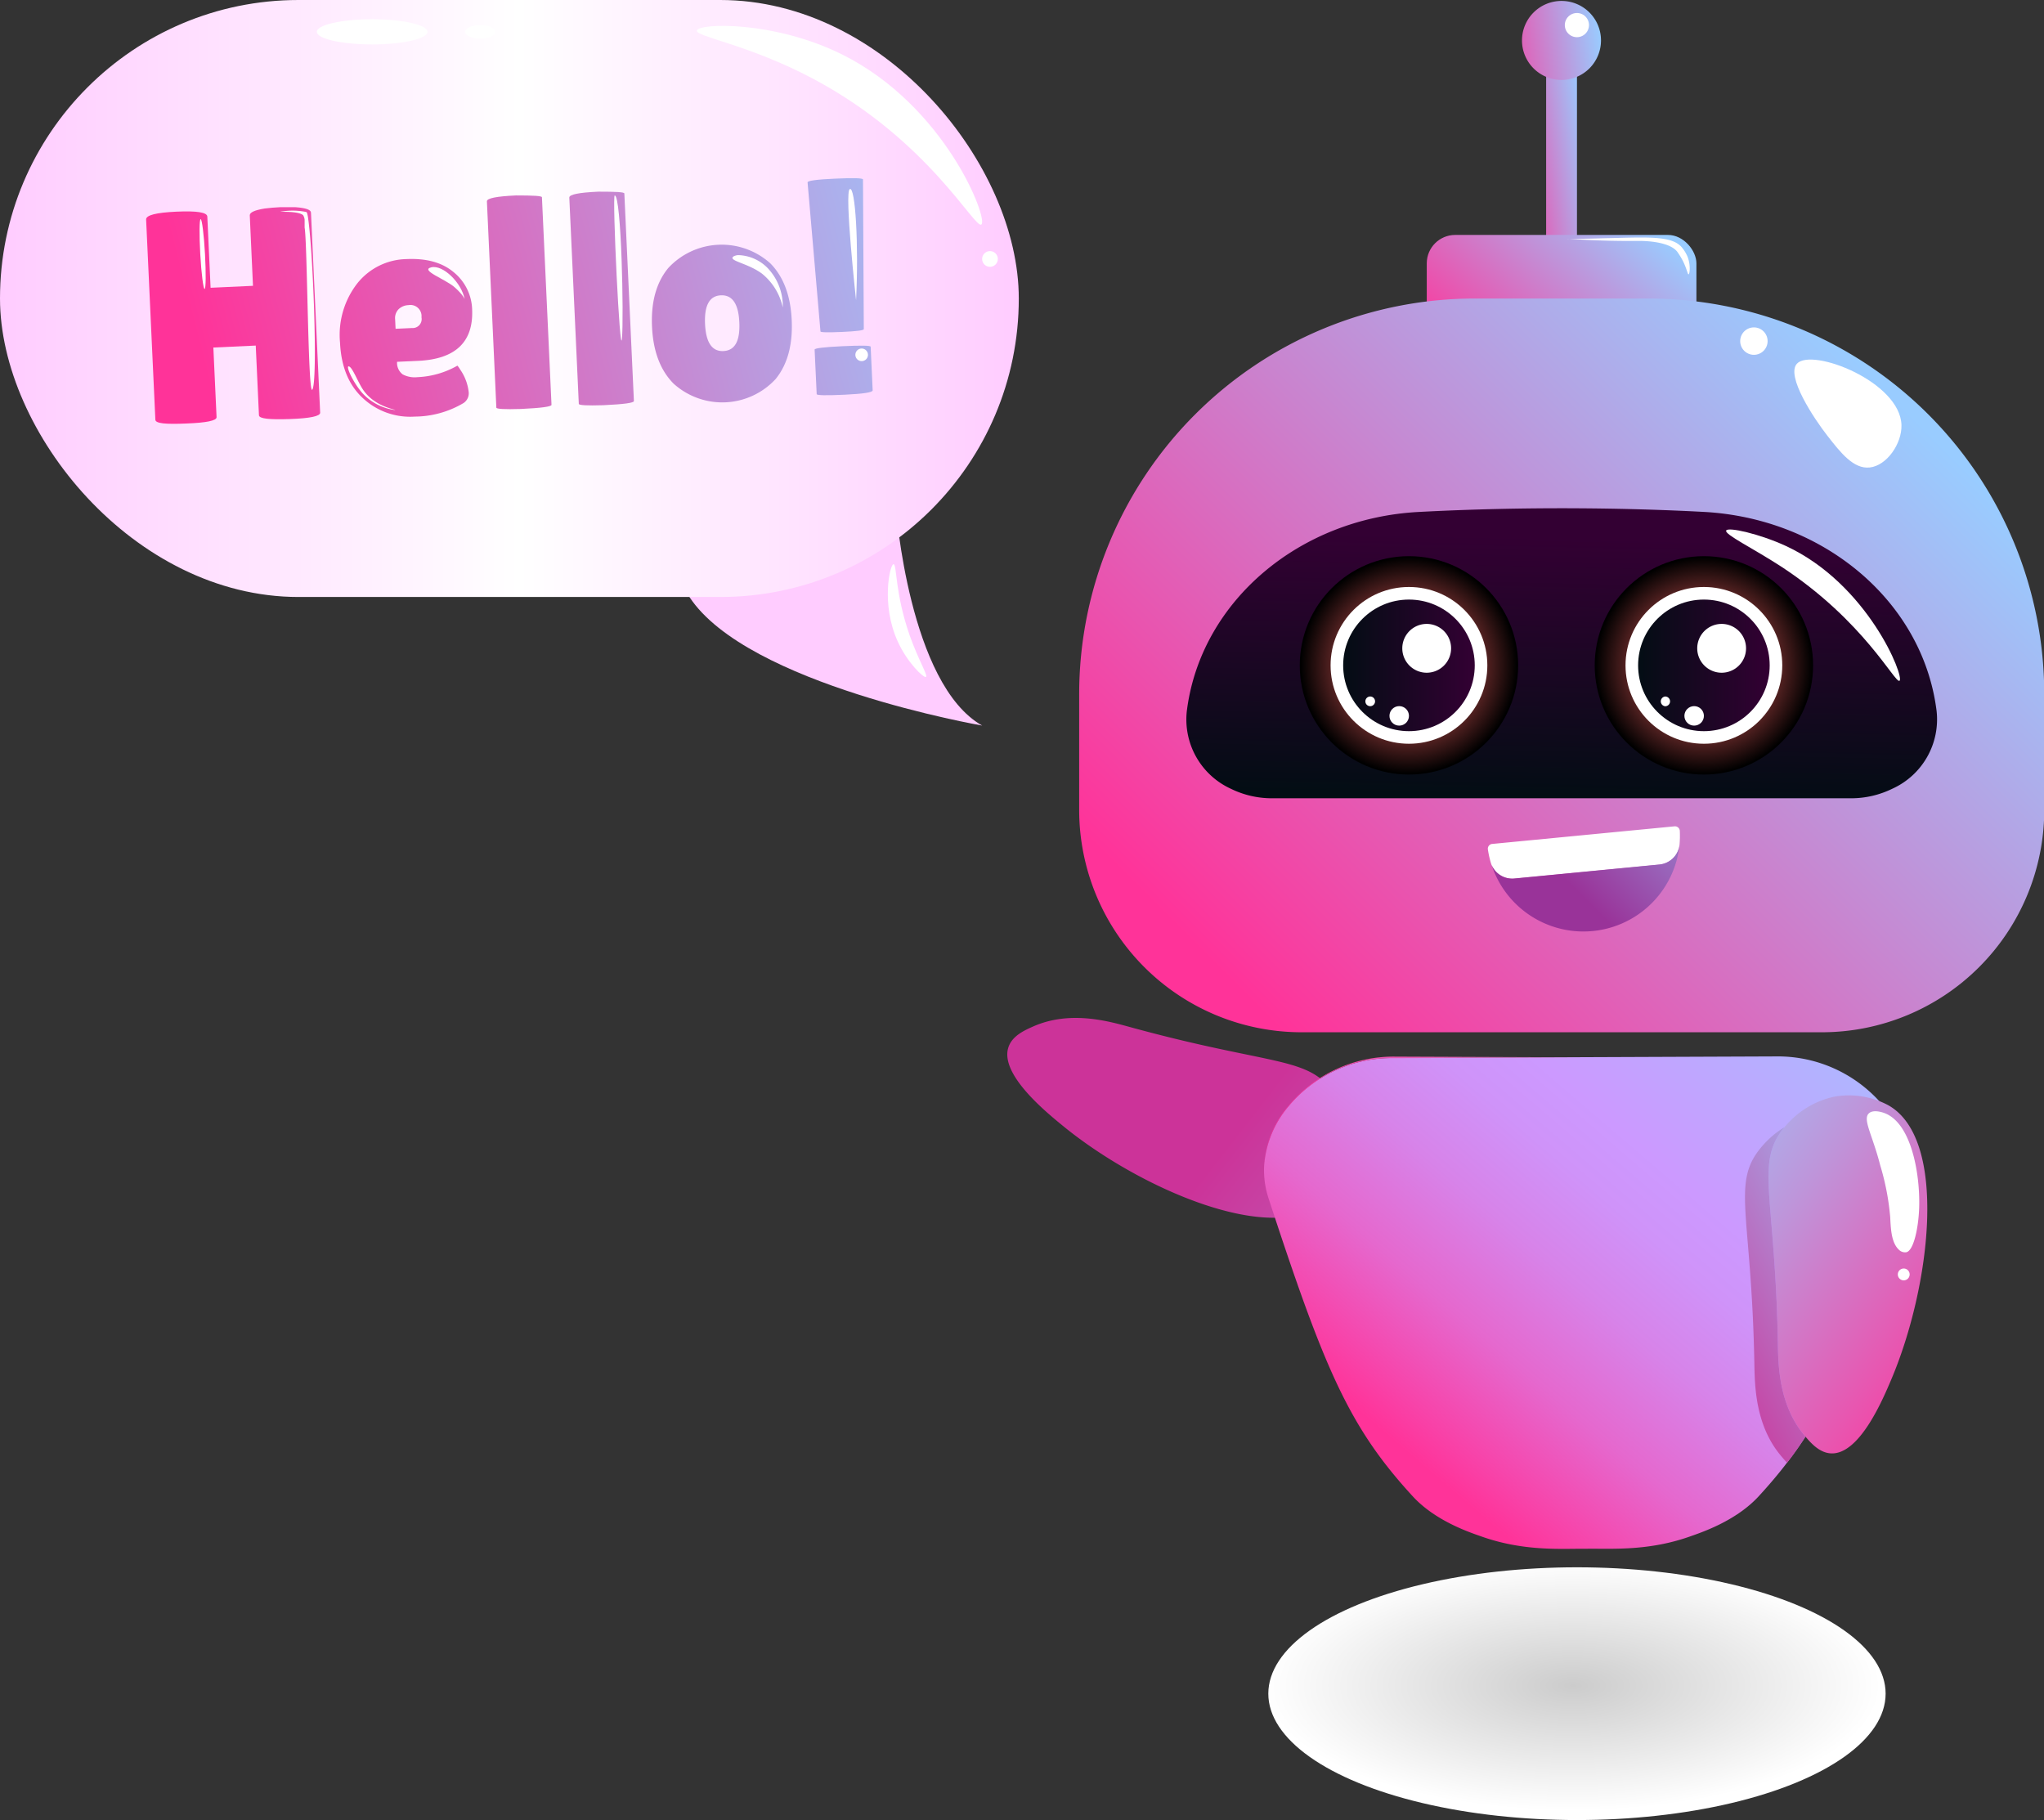 <svg xmlns="http://www.w3.org/2000/svg" xmlns:xlink="http://www.w3.org/1999/xlink" viewBox="0 0 324.96 289.35"><rect x="0" y="0" width="324.96" height="289.35" fill="#333333" stroke="none"/><defs><style>.cls-1{isolation:isolate;}.cls-2{fill:url(#Áåçûìÿííûé_ãðàäèåíò_13);}.cls-3{fill:url(#Áåçûìÿííûé_ãðàäèåíò_5);}.cls-4{fill:url(#Áåçûìÿííûé_ãðàäèåíò_2);}.cls-5{fill:url(#Áåçûìÿííûé_ãðàäèåíò_2-2);}.cls-6{fill:url(#Áåçûìÿííûé_ãðàäèåíò_2-3);}.cls-7{fill:url(#Áåçûìÿííûé_ãðàäèåíò_10);}.cls-11,.cls-8{mix-blend-mode:screen;}.cls-8{fill:url(#Áåçûìÿííûé_ãðàäèåíò_11);}.cls-9{fill:#fff;}.cls-10{fill:url(#Áåçûìÿííûé_ãðàäèåíò_10-2);}.cls-11{fill:url(#Áåçûìÿííûé_ãðàäèåíò_11-2);}.cls-12{fill:url(#Áåçûìÿííûé_ãðàäèåíò_10-3);}.cls-13{fill:url(#Áåçûìÿííûé_ãðàäèåíò_2-4);}.cls-14{fill:url(#Áåçûìÿííûé_ãðàäèåíò_9);}.cls-15{fill:url(#Áåçûìÿííûé_ãðàäèåíò_8);}.cls-16{fill:url(#Áåçûìÿííûé_ãðàäèåíò_2-5);}.cls-17{fill:url(#Áåçûìÿííûé_ãðàäèåíò_7);}.cls-18{fill:url(#Áåçûìÿííûé_ãðàäèåíò_5-2);}.cls-19{mix-blend-mode:soft-light;fill:url(#Áåçûìÿííûé_ãðàäèåíò_4);}.cls-20{fill:url(#Áåçûìÿííûé_ãðàäèåíò_3);}.cls-21{fill:url(#Áåçûìÿííûé_ãðàäèåíò_2-6);}.cls-22{fill:url(#Áåçûìÿííûé_ãðàäèåíò_2-7);}.cls-23{fill:url(#Áåçûìÿííûé_ãðàäèåíò_2-8);}.cls-24{fill:url(#Áåçûìÿííûé_ãðàäèåíò_2-9);}.cls-25{fill:url(#Áåçûìÿííûé_ãðàäèåíò_2-10);}.cls-26{fill:url(#Áåçûìÿííûé_ãðàäèåíò_2-11);}</style><linearGradient id="Áåçûìÿííûé_ãðàäèåíò_13" x1="206.7" y1="212.99" x2="219.56" y2="247.89" gradientUnits="userSpaceOnUse"><stop offset="0" stop-color="#fcf"/><stop offset="0.15" stop-color="#fcf"/><stop offset="1" stop-color="#fcf"/></linearGradient><linearGradient id="Áåçûìÿííûé_ãðàäèåíò_5" x1="149.25" y1="263.01" x2="228.15" y2="182.07" gradientTransform="translate(521.19 134.59) rotate(83.59)" gradientUnits="userSpaceOnUse"><stop offset="0.04" stop-color="#c39"/><stop offset="1" stop-color="#9cf"/></linearGradient><linearGradient id="Áåçûìÿííûé_ãðàäèåíò_2" x1="238.28" y1="26.1" x2="252.97" y2="23.96" gradientUnits="userSpaceOnUse"><stop offset="0.04" stop-color="#f39"/><stop offset="1" stop-color="#9cf"/></linearGradient><linearGradient id="Áåçûìÿííûé_ãðàäèåíò_2-2" x1="234.53" y1="63.42" x2="260.61" y2="33.97" xlink:href="#Áåçûìÿííûé_ãðàäèåíò_2"/><linearGradient id="Áåçûìÿííûé_ãðàäèåíò_2-3" x1="196.75" y1="165.42" x2="300.1" y2="62.07" xlink:href="#Áåçûìÿííûé_ãðàäèåíò_2"/><linearGradient id="Áåçûìÿííûé_ãðàäèåíò_10" x1="331.75" y1="261.25" x2="332.67" y2="219.92" gradientUnits="userSpaceOnUse"><stop offset="0" stop-color="#030d14"/><stop offset="1" stop-color="#303"/></linearGradient><radialGradient id="Áåçûìÿííûé_ãðàäèåíò_11" cx="224" cy="105.78" r="17.18" gradientUnits="userSpaceOnUse"><stop offset="0.13" stop-color="#f66"/><stop offset="1"/></radialGradient><linearGradient id="Áåçûìÿííûé_ãðàäèåíò_10-2" x1="213.53" y1="105.78" x2="234.46" y2="105.78" xlink:href="#Áåçûìÿííûé_ãðàäèåíò_10"/><radialGradient id="Áåçûìÿííûé_ãðàäèåíò_11-2" cx="270.89" cy="105.78" r="17.18" xlink:href="#Áåçûìÿííûé_ãðàäèåíò_11"/><linearGradient id="Áåçûìÿííûé_ãðàäèåíò_10-3" x1="260.43" y1="105.78" x2="281.36" y2="105.78" xlink:href="#Áåçûìÿííûé_ãðàäèåíò_10"/><linearGradient id="Áåçûìÿííûé_ãðàäèåíò_2-4" x1="318.81" y1="142.85" x2="338.26" y2="140.01" xlink:href="#Áåçûìÿííûé_ãðàäèåíò_2"/><linearGradient id="Áåçûìÿííûé_ãðàäèåíò_9" x1="331.4" y1="277.3" x2="361.32" y2="247.38" gradientUnits="userSpaceOnUse"><stop offset="0.07" stop-color="#939"/><stop offset="1" stop-color="#9cf"/></linearGradient><linearGradient id="Áåçûìÿííûé_ãðàäèåíò_8" x1="303.14" y1="368.11" x2="382.42" y2="275.53" gradientUnits="userSpaceOnUse"><stop offset="0.04" stop-color="#f39"/><stop offset="0.09" stop-color="#f842a8"/><stop offset="0.22" stop-color="#e568ce"/><stop offset="0.35" stop-color="#d783e9"/><stop offset="0.46" stop-color="#cf93f9"/><stop offset="0.54" stop-color="#c9f"/><stop offset="0.94" stop-color="#a0c5ff"/><stop offset="1" stop-color="#9cf"/></linearGradient><linearGradient id="Áåçûìÿííûé_ãðàäèåíò_2-5" x1="298.94" y1="321.95" x2="346.61" y2="266.28" xlink:href="#Áåçûìÿííûé_ãðàäèåíò_2"/><linearGradient id="Áåçûìÿííûé_ãðàäèåíò_7" x1="313.71" y1="360.32" x2="378.93" y2="326.33" gradientTransform="matrix(-0.99, -0.15, -0.15, 0.99, 765.74, 45.29)" gradientUnits="userSpaceOnUse"><stop offset="0.04" stop-color="#f39"/><stop offset="0.22" stop-color="#e856b0"/><stop offset="0.59" stop-color="#be95da"/><stop offset="0.86" stop-color="#a3bdf5"/><stop offset="1" stop-color="#9cf"/></linearGradient><linearGradient id="Áåçûìÿííûé_ãðàäèåíò_5-2" x1="349.07" y1="350.07" x2="391.13" y2="328.15" gradientTransform="matrix(1, 0, 0, 1, 0, 0)" xlink:href="#Áåçûìÿííûé_ãðàäèåíò_5"/><radialGradient id="Áåçûìÿííûé_ãðàäèåíò_4" cx="332.94" cy="296.64" r="48.49" gradientTransform="translate(-86.22 146.36) scale(1.01 0.41)" gradientUnits="userSpaceOnUse"><stop offset="0" stop-color="#ccc"/><stop offset="1" stop-color="#fff"/></radialGradient><linearGradient id="Áåçûìÿííûé_ãðàäèåíò_3" y1="47.46" x2="161.97" y2="47.46" gradientUnits="userSpaceOnUse"><stop offset="0" stop-color="#fcf"/><stop offset="0.51" stop-color="#fff"/><stop offset="1" stop-color="#fcf"/></linearGradient><linearGradient id="Áåçûìÿííûé_ãðàäèåíò_2-6" x1="108.95" y1="187.1" x2="239.69" y2="159.34" gradientTransform="translate(-8.11 5.78) rotate(-2.63)" xlink:href="#Áåçûìÿííûé_ãðàäèåíò_2"/><linearGradient id="Áåçûìÿííûé_ãðàäèåíò_2-7" x1="111.16" y1="197.51" x2="241.9" y2="169.74" gradientTransform="translate(-8.11 5.78) rotate(-2.63)" xlink:href="#Áåçûìÿííûé_ãðàäèåíò_2"/><linearGradient id="Áåçûìÿííûé_ãðàäèåíò_2-8" x1="110.91" y1="196.36" x2="241.66" y2="168.6" gradientTransform="translate(-8.11 5.78) rotate(-2.63)" xlink:href="#Áåçûìÿííûé_ãðàäèåíò_2"/><linearGradient id="Áåçûìÿííûé_ãðàäèåíò_2-9" x1="111.48" y1="199.02" x2="242.22" y2="171.26" gradientTransform="translate(-8.11 5.78) rotate(-2.63)" xlink:href="#Áåçûìÿííûé_ãðàäèåíò_2"/><linearGradient id="Áåçûìÿííûé_ãðàäèåíò_2-10" x1="113.27" y1="207.48" x2="244.02" y2="179.72" gradientTransform="translate(-8.11 5.78) rotate(-2.63)" xlink:href="#Áåçûìÿííûé_ãðàäèåíò_2"/><linearGradient id="Áåçûìÿííûé_ãðàäèåíò_2-11" x1="113.08" y1="206.54" x2="243.82" y2="178.78" gradientTransform="translate(-8.11 5.78) rotate(-2.63)" xlink:href="#Áåçûìÿííûé_ãðàäèåíò_2"/></defs><g class="cls-1"><g id="Ñëîé_5" data-name="Ñëîé 5"><path class="cls-2" d="M226.21,215.29s2.07,28,13.71,34.55c0,0-37.36-6.45-46.54-20.44S226.21,215.29,226.21,215.29Z" transform="translate(-83.77 -134.49)"/><path class="cls-3" d="M263.41,297.77c23,6.31,28.46,4.54,32.56,10.71a14.1,14.1,0,0,1,2.39,9,13.28,13.28,0,0,1-3.74,7.81c-7.89,7.64-29.58-1.7-42-11.92-2.71-2.22-10-8.2-8.51-12.44.6-1.74,2.46-2.6,3.8-3.2C253.81,295.07,259.94,296.82,263.41,297.77Z" transform="translate(-83.77 -134.49)"/><rect class="cls-4" x="245.81" y="8.57" width="4.9" height="32.15"/><rect class="cls-5" x="226.83" y="37.35" width="42.87" height="21.13" rx="4.52"/><path class="cls-6" d="M234.48,47.46H262A62.92,62.92,0,0,1,325,110.38v18.37a35.36,35.36,0,0,1-35.36,35.36H206.93a35.36,35.36,0,0,1-35.36-35.36V110.38A62.92,62.92,0,0,1,234.48,47.46Z"/><path class="cls-7" d="M384.6,259.89h0a14.85,14.85,0,0,1-6.55,1.51H286a14.77,14.77,0,0,1-6.54-1.51h0a12.11,12.11,0,0,1-7-12.41l.05-.37c2.36-17.1,17.85-30.24,36.83-31.23,8-.42,16.47-.63,25.26-.58q10.34.06,20,.57c19,1,34.65,14.08,37,31.24l.05.37A12.1,12.1,0,0,1,384.6,259.89Z" transform="translate(-83.77 -134.49)"/><circle class="cls-8" cx="224" cy="105.78" r="17.36"/><circle class="cls-9" cx="224" cy="105.78" r="12.46"/><circle class="cls-10" cx="224" cy="105.78" r="10.46"/><path class="cls-9" d="M314.47,237.56a3.88,3.88,0,1,1-3.88-3.88A3.88,3.88,0,0,1,314.47,237.56Z" transform="translate(-83.77 -134.49)"/><circle class="cls-9" cx="222.45" cy="113.81" r="1.55"/><path class="cls-9" d="M302.38,246a.77.77,0,1,1-.77-.78A.77.77,0,0,1,302.38,246Z" transform="translate(-83.77 -134.49)"/><circle class="cls-11" cx="270.89" cy="105.78" r="17.36"/><circle class="cls-9" cx="270.89" cy="105.78" r="12.46"/><circle class="cls-12" cx="270.89" cy="105.78" r="10.46"/><path class="cls-9" d="M361.36,237.56a3.88,3.88,0,1,1-3.88-3.88A3.88,3.88,0,0,1,361.36,237.56Z" transform="translate(-83.77 -134.49)"/><circle class="cls-9" cx="269.34" cy="113.81" r="1.55"/><path class="cls-9" d="M349.28,246a.78.78,0,0,1-.78.77.78.78,0,0,1,0-1.55A.78.78,0,0,1,349.28,246Z" transform="translate(-83.77 -134.49)"/><path class="cls-13" d="M338.3,140.92a6.28,6.28,0,1,1-6.27-6.28A6.27,6.27,0,0,1,338.3,140.92Z" transform="translate(-83.77 -134.49)"/><path class="cls-9" d="M336.39,138.47a1.92,1.92,0,1,1-1.91-1.91A1.91,1.91,0,0,1,336.39,138.47Z" transform="translate(-83.77 -134.49)"/><path class="cls-9" d="M386.07,202.07c.08,2.93-2.31,6.44-5.05,6.74-2.57.28-4.62-2.35-6.73-5.05s-6.65-9.52-4.83-11.46C371.85,189.74,385.87,195.16,386.07,202.07Z" transform="translate(-83.77 -134.49)"/><circle class="cls-9" cx="278.84" cy="54.23" r="2.18"/><path class="cls-9" d="M385.76,242.72c-.7.49-5.58-9.45-18.68-18.07-4.6-3-9.15-5.18-8.88-5.81s5.4.55,9.5,2.45C380.75,227.34,386.59,242.13,385.76,242.72Z" transform="translate(-83.77 -134.49)"/><path class="cls-9" d="M352.22,178.1c-.16,0-.26-.9-1-2.32a13.84,13.84,0,0,0-.76-1.22c-1.32-1.81-5.78-1.77-6.13-1.77-6.94.06-11.4-.38-11.4-.34s3.25,0,5.64-.08c6.73-.13,10.74-.49,12.46,1.31a5.74,5.74,0,0,1,1.07,1.72C352.57,176.72,352.41,178.07,352.22,178.1Z" transform="translate(-83.77 -134.49)"/><path class="cls-9" d="M350.78,268.85a3.55,3.55,0,0,1-3.22,3.1l-23,2.22a3.55,3.55,0,0,1-3.75-2.43,16,16,0,0,1-.49-2.2.76.76,0,0,1,.68-.88l29-2.8a.77.77,0,0,1,.83.72A17.12,17.12,0,0,1,350.78,268.85Z" transform="translate(-83.77 -134.49)"/><path class="cls-14" d="M350.78,268.85A15.36,15.36,0,0,1,320.91,272a3.56,3.56,0,0,0,3.65,2.15l23-2.22A3.56,3.56,0,0,0,350.78,268.85Z" transform="translate(-83.77 -134.49)"/><path class="cls-15" d="M387,320.49v.61a14.37,14.37,0,0,1-.75,4c-6.33,19.33-10.12,29.53-15.44,37.78-.92,1.42-1.88,2.79-2.92,4.13-1.36,1.79-2.85,3.54-4.5,5.34-3.67,4-9.23,5.8-11,6.43-6.55,2.31-12.34,1.89-16.19,1.93h-.67c-3.86,0-9.63.38-16.18-1.93-1.79-.63-7.36-2.44-11-6.43-10.11-11-14-20.14-22.87-47.25a14.14,14.14,0,0,1-.73-3.78,13.88,13.88,0,0,1,0-1.58,16.44,16.44,0,0,1,3.84-9.32,21.27,21.27,0,0,1,16.55-7.73l30.76-.13,30.2-.12a21.82,21.82,0,0,1,17,7.75,16.83,16.83,0,0,1,3.74,7.8c.07.39.12.78.16,1.17S387,320.05,387,320.49Z" transform="translate(-83.77 -134.49)"/><path class="cls-16" d="M335.85,302.59l-30.76.13a21.29,21.29,0,0,0-16.56,7.74,16.42,16.42,0,0,0-3.83,9.32,16.23,16.23,0,0,1,3.95-9.55,21.81,21.81,0,0,1,17-7.76Z" transform="translate(-83.77 -134.49)"/><path class="cls-17" d="M366.42,347.91c-.45-23.86-3.68-28.58,1.09-34.25a14,14,0,0,1,7.93-4.83,13.32,13.32,0,0,1,8.55,1.38c9.55,5.41,6.72,28.86.43,43.66-1.37,3.23-5.05,11.89-9.54,11.68-1.83-.08-3.19-1.62-4.14-2.74C366.54,357.89,366.49,351.51,366.42,347.91Z" transform="translate(-83.77 -134.49)"/><path class="cls-18" d="M370.81,362.91c-.92,1.42-1.88,2.79-2.92,4.13-.33-.34-.62-.68-.89-1-4.21-4.92-4.25-11.3-4.32-14.9-.45-23.86-3.68-28.57,1.09-34.25a14.88,14.88,0,0,1,3.7-3.2c-4.71,5.66-1.5,10.42-1.05,34.21.06,3.6.12,10,4.32,14.91A.22.22,0,0,1,370.81,362.91Z" transform="translate(-83.77 -134.49)"/><path class="cls-9" d="M384.28,328a40,40,0,0,0-1.58-8.22c-1.26-4.93-2.84-7.34-1.81-8.29.66-.62,2-.2,2.28-.11,4.51,1.44,5.9,9.9,5.71,15.2-.12,3.24-.91,6.87-2.1,7a1.37,1.37,0,0,1-1-.3C384.47,332.18,384.38,330,384.28,328Z" transform="translate(-83.77 -134.49)"/><path class="cls-9" d="M387.37,337.09a.94.94,0,1,1-.93-.93A.94.94,0,0,1,387.37,337.09Z" transform="translate(-83.77 -134.49)"/><ellipse class="cls-19" cx="250.71" cy="269.26" rx="49.07" ry="20.09"/><rect class="cls-20" width="161.97" height="94.91" rx="47.46"/><path class="cls-21" d="M134.67,200.11c0,.54-1.58.89-4.82,1s-4.88-.05-4.91-.6l-.51-11.08-6.74.31.51,11.08q0,.82-4.83,1c-3.24.14-4.88,0-4.9-.6L107,169.37c0-.67,1.57-1.08,4.82-1.23s4.88.11,4.91.78l.52,11.32,6.74-.31-.51-11.22c0-.45.77-.81,2.36-1.07q1.25-.16,2.46-.21l2.46,0c1.61.12,2.43.4,2.45.85Z" transform="translate(-83.77 -134.49)"/><path class="cls-22" d="M157.44,198.58a15.36,15.36,0,0,1-7.73,2.14,11,11,0,0,1-8.19-2.88q-3.42-3.1-3.69-8.86a13.34,13.34,0,0,1,2.73-9.42,10.24,10.24,0,0,1,7.81-3.88q4.81-.23,7.56,2.11a7.92,7.92,0,0,1,2.9,5.85q.36,7.81-8.6,8.22l-3.33.15a2.29,2.29,0,0,0,.89,2,4.08,4.08,0,0,0,2.36.44,14,14,0,0,0,6.34-1.83s.18.18.46.65a7.71,7.71,0,0,1,1.32,3.44A1.86,1.86,0,0,1,157.44,198.58Zm-6.66-13.65a1.77,1.77,0,0,0-2.07-1.93,2.37,2.37,0,0,0-1.54.62,2,2,0,0,0-.58,1.65l.07,1.49,2.6-.12A1.43,1.43,0,0,0,150.78,184.93Z" transform="translate(-83.77 -134.49)"/><path class="cls-23" d="M171.45,198.85q0,.43-4.89.66c-2.58.08-3.87,0-3.88-.21l-1.5-32.81c0-.48,1.52-.79,4.64-.93,2.73,0,4.1.07,4.11.29Z" transform="translate(-83.77 -134.49)"/><path class="cls-24" d="M184.55,198.25q0,.44-4.89.66-3.85.12-3.87-.21l-1.51-32.81c0-.48,1.52-.79,4.64-.93,2.73,0,4.1.06,4.11.29Z" transform="translate(-83.77 -134.49)"/><path class="cls-25" d="M190.87,195.49q-3.17-3.18-3.44-9.06t2.59-9.34a11.57,11.57,0,0,1,16.21-.74q3.15,3.18,3.41,9.06t-2.56,9.34a11.54,11.54,0,0,1-16.21.74Zm7.51-14.05q-2.72.12-2.52,4.56c.14,2.95,1.11,4.39,2.93,4.3s2.65-1.6,2.52-4.55S200.2,181.36,198.38,181.44Z" transform="translate(-83.77 -134.49)"/><path class="cls-26" d="M213.28,190.07q0-.33,4.44-.54c3-.14,4.46-.11,4.47.08l.32,6.94c0,.32-1.46.55-4.43.69s-4.46.11-4.47-.09Zm7.82-3.25c0,.19-1.14.34-3.43.44s-3.45.08-3.46-.08l-2.05-23.7c0-.26,1.45-.46,4.39-.59s4.41-.09,4.42.13Z" transform="translate(-83.77 -134.49)"/><path class="cls-9" d="M219.87,182.22s-1.89-17.2-1-17.67S220.31,173.47,219.87,182.22Z" transform="translate(-83.77 -134.49)"/><path class="cls-9" d="M221.76,190.9a1,1,0,1,1-1-1A1,1,0,0,1,221.76,190.9Z" transform="translate(-83.77 -134.49)"/><path class="cls-9" d="M208.22,183.37a8.8,8.8,0,0,0-2.09-5.91,6.77,6.77,0,0,0-5-2.41c-.2,0-.87.14-.91.42-.09.58,2.65,1,4.7,2.53A9.49,9.49,0,0,1,208.22,183.37Z" transform="translate(-83.77 -134.49)"/><path class="cls-9" d="M181.5,165.56c1.06,0,1.46,19.28,1.15,22.76S181.08,165.56,181.5,165.56Z" transform="translate(-83.77 -134.49)"/><path class="cls-9" d="M157.64,182.07c-.46-2.61-3.44-5.53-5.3-5.08s2.21,1.87,3.66,3.13S157.64,182.07,157.64,182.07Z" transform="translate(-83.77 -134.49)"/><path class="cls-9" d="M141.33,196.93a8.52,8.52,0,0,0,5.28,2.75c0-.11-3.37-.56-5.17-3.31-.85-1.29-1.69-3.63-2.25-3.63a.06.06,0,0,0-.05,0C138.85,193,140,195.39,141.33,196.93Z" transform="translate(-83.77 -134.49)"/><path class="cls-9" d="M133.42,196.44c-.69.95-.78-23.39-1.22-25.77v-.16c0-.16,0-.47,0-1.09a1.66,1.66,0,0,0-.24-.72c-.9-.81-4.86-.4-3.17-.62a10.92,10.92,0,0,1,3.65.11c.19.06.2.44.25.58C133.52,173.59,134.34,195.19,133.42,196.44Z" transform="translate(-83.77 -134.49)"/><path class="cls-9" d="M239.79,170.18c-1.06.78-8.4-13.42-26.73-23.16-10.31-5.48-18.72-6.69-18.5-7.68.26-1.17,12.28-1.6,23.17,3.85C234.1,151.38,240.93,169.33,239.79,170.18Z" transform="translate(-83.77 -134.49)"/><circle class="cls-9" cx="157.39" cy="41.17" r="1.25"/><ellipse class="cls-9" cx="59.17" cy="5.06" rx="8.8" ry="2"/><path class="cls-9" d="M162.51,139.55c0,.6-1.06,1.09-2.38,1.09s-2.38-.49-2.38-1.09,1.06-1.08,2.38-1.08S162.51,139,162.51,139.55Z" transform="translate(-83.77 -134.49)"/><path class="cls-9" d="M116.36,174.86c.17,3.07.14,5.56-.06,5.57s-.52-2.46-.69-5.53-.15-5.56.06-5.57S116.19,171.79,116.36,174.86Z" transform="translate(-83.77 -134.49)"/><path class="cls-9" d="M228.4,235.53c1.43,4,2.93,6.36,2.58,6.58s-3-2.31-4.5-5.67c-2.67-5.87-1.23-12.23-.66-12.25S226,228.65,228.4,235.53Z" transform="translate(-83.77 -134.49)"/></g></g></svg>